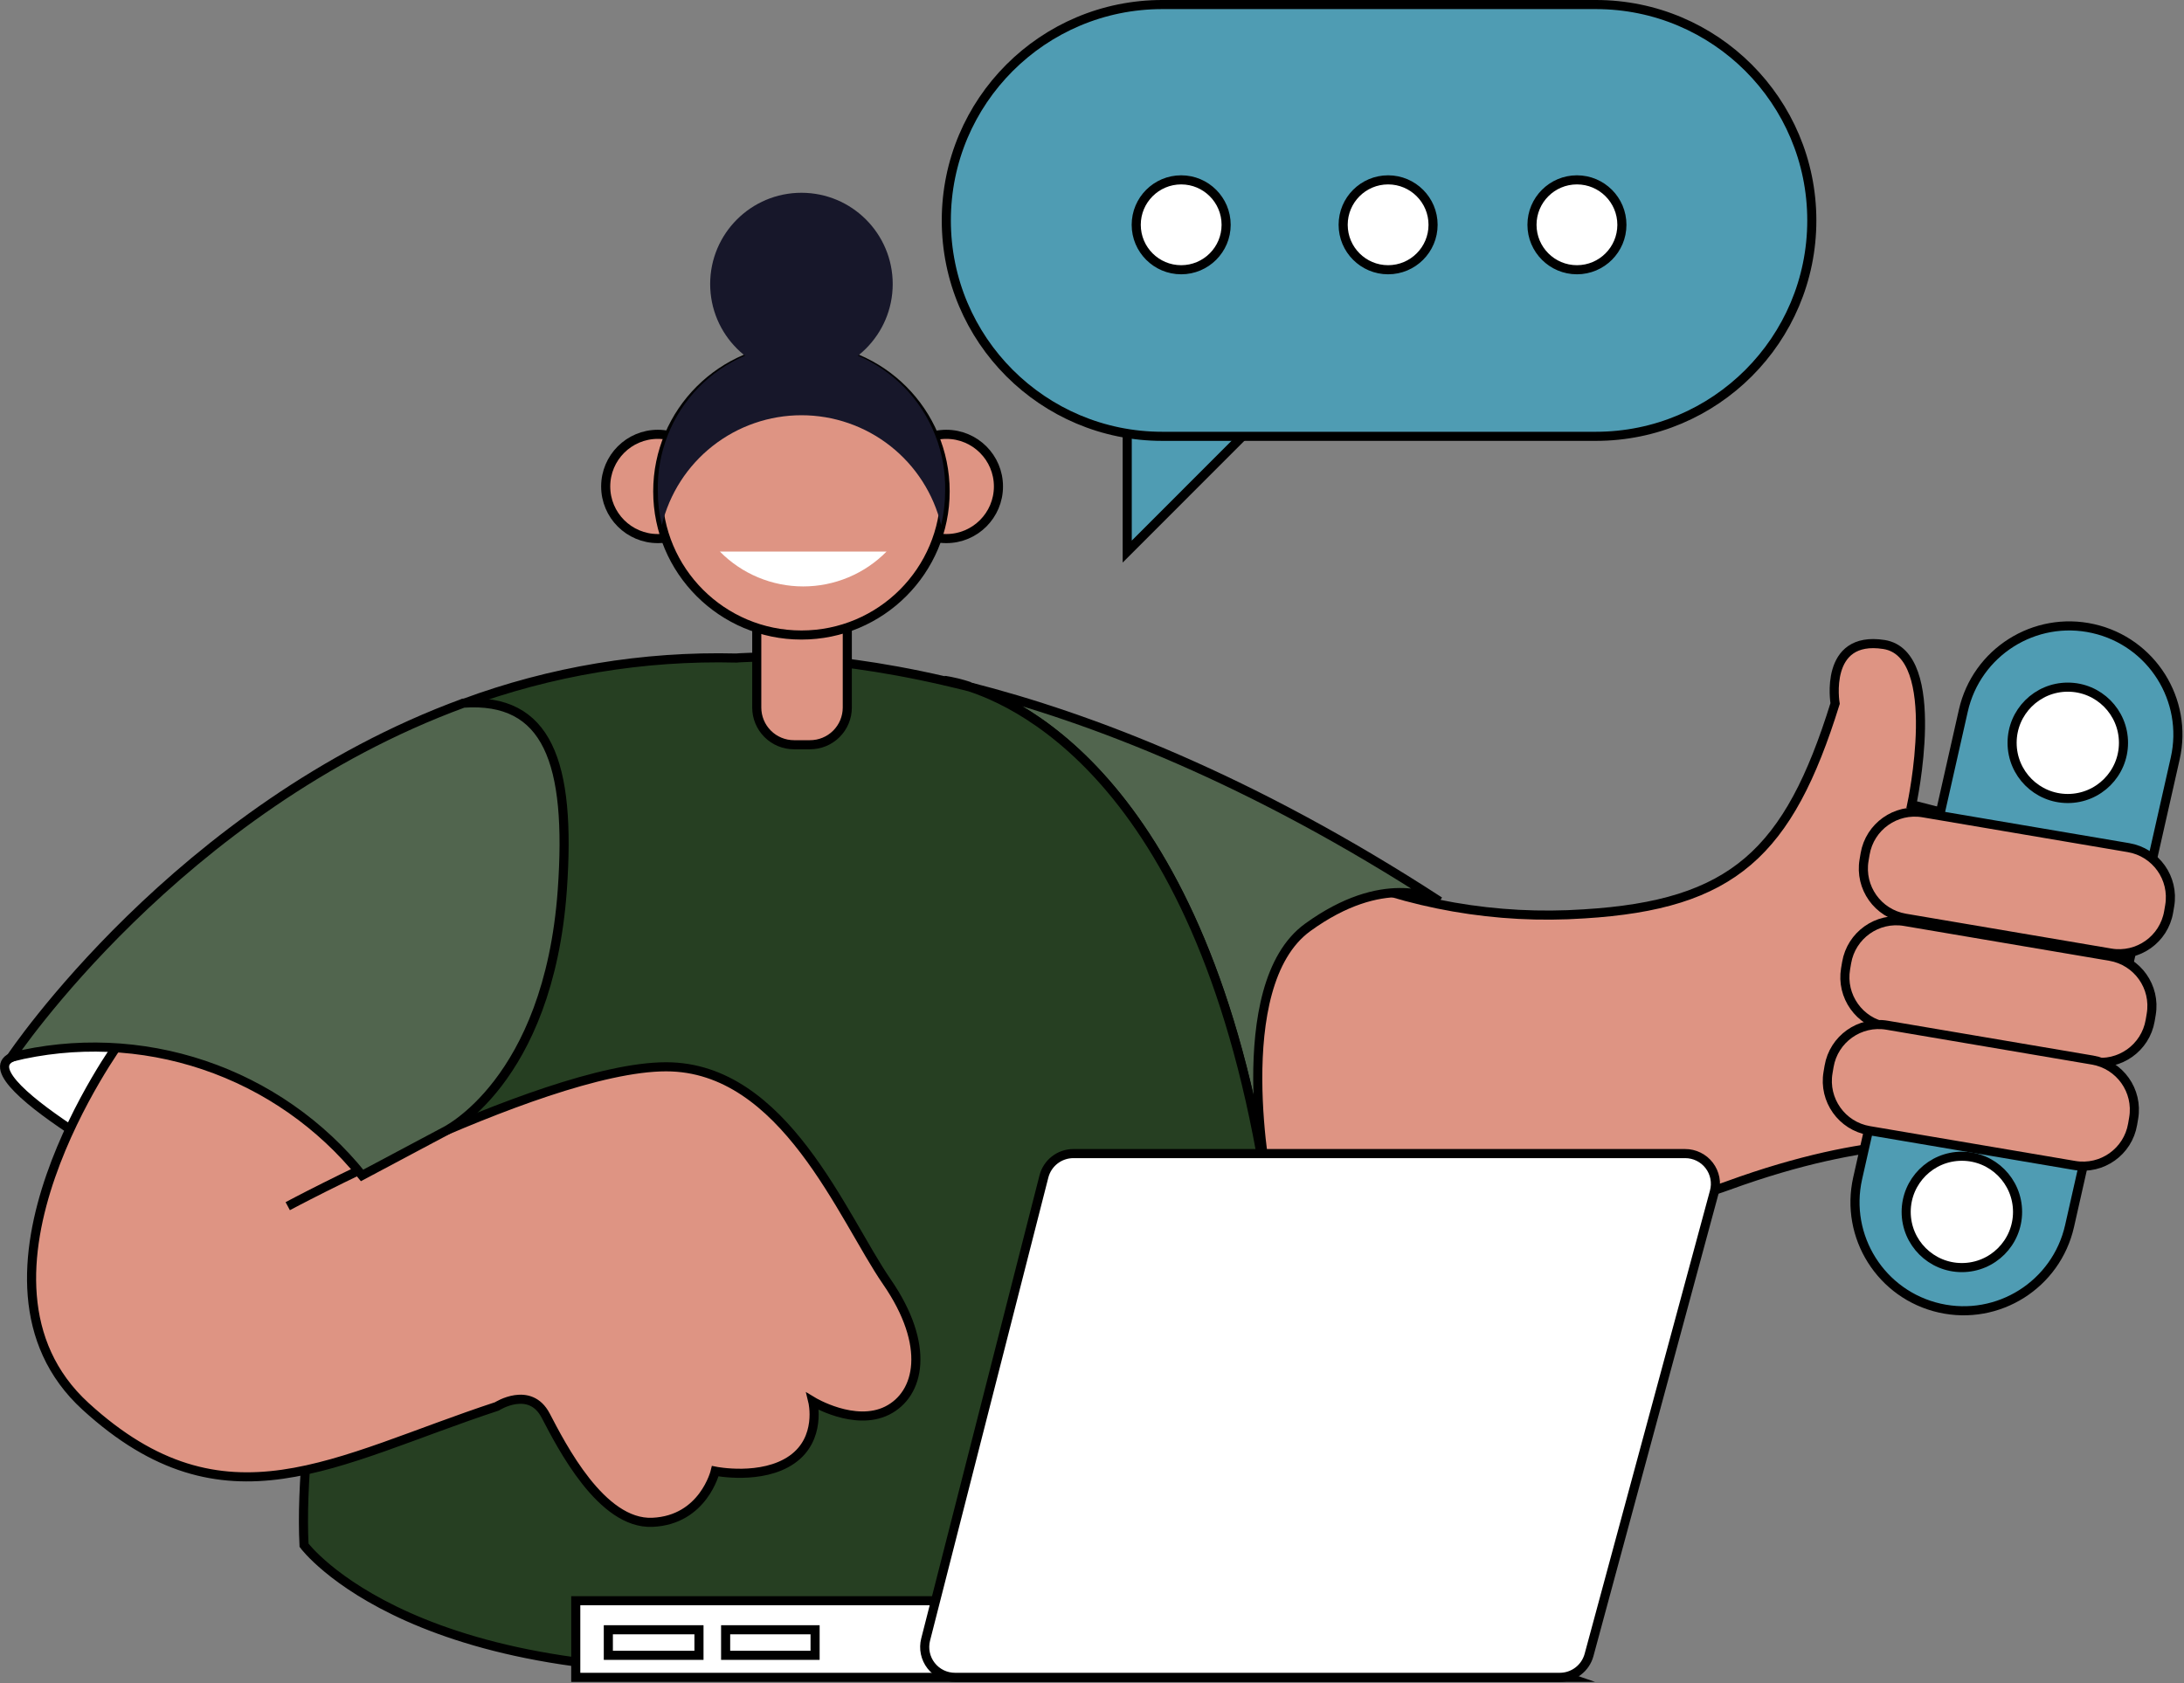 <svg width="240" height="185" viewBox="0 0 240 185" fill="none" xmlns="http://www.w3.org/2000/svg">
<rect x="0" y="0" width="240" height="185" fill="#808080" stroke="none"/>
<g clip-path="url(#clip0_247_339)">
<path d="M20.04 131.39C20.04 131.39 -3.96 118.8 1.24 116.24C6.44 113.68 24.54 112.32 35.69 124.95L20.04 131.39Z" fill="white" stroke="black" stroke-miterlimit="10"/>
<path d="M146 95.56C154.83 99.424 164.463 101.102 174.08 100.45C190.42 99.45 196.55 93.78 201.66 77.33C201.66 77.33 200.38 69.81 207.02 70.84C213.66 71.87 210.08 88.45 210.08 88.45L223.08 91.77L214.6 125.87C214.6 125.87 205.98 124.45 189.89 130.32C173.8 136.19 137.79 136.45 119.19 123.39L136.3 96.07L146 95.56Z" fill="#DE9483" stroke="black" stroke-miterlimit="10"/>
<path d="M158.19 99.07C157.49 98.68 151.97 95.94 143.7 101.94C134.86 108.36 139.36 130.53 139.36 130.53L140.11 137.34C134.46 88.98 114 77.93 106.52 75.49C119.79 78.86 137.5 85.62 158.19 99.07Z" fill="#51654E" stroke="black" stroke-miterlimit="10"/>
<path d="M142.94 163.22C142.94 163.22 130.94 179.81 88.3 183.13C45.66 186.45 33.41 169.85 33.41 169.85C32.13 144.07 50.92 77.33 50.92 77.33C60.511 73.772 70.693 72.075 80.92 72.33C80.92 72.33 89.31 71.5 103.77 74.83C104.67 75.04 105.59 75.26 106.54 75.5C114.02 77.94 134.48 88.99 140.13 137.35V137.63L142.94 163.22Z" fill="#263F22" stroke="black" stroke-miterlimit="10"/>
<path d="M83.17 64.46H93.11V77.78C93.109 78.318 93.001 78.85 92.794 79.347C92.587 79.843 92.283 80.294 91.901 80.673C91.52 81.052 91.067 81.352 90.569 81.555C90.071 81.759 89.538 81.863 89 81.86H87.25C86.165 81.86 85.125 81.429 84.358 80.662C83.591 79.895 83.16 78.855 83.16 77.77V64.46H83.17Z" fill="#DE9483" stroke="black" stroke-miterlimit="10"/>
<path d="M103.99 59.2C107.155 59.2 109.72 56.635 109.72 53.47C109.72 50.305 107.155 47.74 103.99 47.74C100.825 47.74 98.26 50.305 98.26 53.47C98.26 56.635 100.825 59.2 103.99 59.2Z" fill="#DE9483" stroke="black" stroke-miterlimit="10"/>
<path d="M72.29 59.2C75.455 59.2 78.02 56.635 78.02 53.47C78.02 50.305 75.455 47.74 72.29 47.74C69.126 47.74 66.56 50.305 66.56 53.47C66.56 56.635 69.126 59.2 72.29 59.2Z" fill="#DE9483" stroke="black" stroke-miterlimit="10"/>
<path d="M88.07 69.8C96.791 69.8 103.86 62.731 103.86 54.01C103.86 45.289 96.791 38.22 88.07 38.22C79.35 38.22 72.28 45.289 72.28 54.01C72.28 62.731 79.35 69.8 88.07 69.8Z" fill="#DE9483" stroke="black" stroke-miterlimit="10"/>
<path d="M97.42 60.63C96.224 61.843 94.798 62.806 93.227 63.463C91.655 64.12 89.969 64.459 88.265 64.459C86.561 64.459 84.875 64.12 83.303 63.463C81.732 62.806 80.306 61.843 79.11 60.63H97.42Z" fill="white"/>
<path d="M103.86 54.01C103.862 55.257 103.714 56.499 103.42 57.71C102.585 54.269 100.619 51.209 97.836 49.021C95.053 46.832 91.615 45.642 88.075 45.642C84.535 45.642 81.097 46.832 78.314 49.021C75.531 51.209 73.565 54.269 72.73 57.71C72.436 56.499 72.288 55.257 72.29 54.01C72.237 51.904 72.606 49.808 73.376 47.846C74.145 45.885 75.299 44.097 76.77 42.589C78.241 41.08 79.999 39.882 81.941 39.063C83.882 38.244 85.968 37.823 88.075 37.823C90.182 37.823 92.268 38.244 94.209 39.063C96.151 39.882 97.909 41.08 99.38 42.589C100.851 44.097 102.005 45.885 102.775 47.846C103.544 49.808 103.913 51.904 103.86 54.01Z" fill="#17172A"/>
<path d="M88.07 41.25C93.609 41.25 98.1 36.759 98.1 31.22C98.1 25.681 93.609 21.19 88.07 21.19C82.531 21.19 78.04 25.681 78.04 31.22C78.04 36.759 82.531 41.25 88.07 41.25Z" fill="#17172A"/>
<path d="M39.79 129.2L40.3 129.8C39.99 129.44 40.16 129.64 41.07 130.72L41.25 130.93C41.07 130.72 41.82 131.62 42.91 132.93L43.28 133.36L44.28 134.53L44.58 134.88C45.2 135.62 45.32 135.77 44.85 135.21L45.11 135.51L46.31 136.94C46.355 137.001 46.405 137.058 46.46 137.11C47.01 137.77 47.03 137.8 46.59 137.27C46.625 137.321 46.665 137.368 46.71 137.41L46.87 137.6" stroke="black" stroke-miterlimit="10"/>
<path d="M47.17 137.96V137.9C47.12 137.85 47.05 137.76 46.94 137.62L46.78 137.43C46.735 137.388 46.695 137.341 46.66 137.29C47.1 137.82 47.08 137.79 46.53 137.13C46.475 137.078 46.425 137.021 46.38 136.96L45.09 135.45L44.83 135.15C45.3 135.71 45.18 135.56 44.56 134.82L44.26 134.47L43.26 133.3L42.89 132.87C41.8 131.58 41.05 130.68 41.23 130.87L41.05 130.66C40.14 129.58 39.97 129.38 40.28 129.74L39.77 129.14" stroke="black" stroke-miterlimit="10"/>
<path d="M97.49 155.05C93.92 156.83 89.32 154.05 89.32 154.05C89.32 154.05 90.32 158.14 87.02 160.44C83.72 162.74 78.6 161.71 78.6 161.71C78.6 161.71 77.32 167.08 71.7 167.33C66.08 167.58 61.7 158.91 59.96 155.59C58.22 152.27 54.6 154.59 54.6 154.59C36.73 160.47 24.73 168.59 9.41 154.59C-5.91 140.59 13.24 114.45 13.24 114.45L15.24 111.39L45.62 119.05L45.46 125.83C54.61 121.72 66.17 117.26 73.2 117.26C86.2 117.26 92.6 133.85 97.45 140.88C102.3 147.91 101.07 153.26 97.49 155.05Z" fill="#DE9483" stroke="black" stroke-miterlimit="10"/>
<path d="M45.5 125.83C37.68 129.33 31.62 132.58 31.62 132.58" stroke="black" stroke-miterlimit="10"/>
<path d="M61.79 97.85C60.26 119.05 48.79 124.41 48.79 124.41L39.79 129.2C35.272 123.584 29.242 119.376 22.413 117.073C15.582 114.77 8.236 114.467 1.24 116.2C1.24 116.2 19.48 88.83 50.92 77.29C60.16 76.65 62.79 83.74 61.79 97.85Z" fill="#51654E" stroke="black" stroke-miterlimit="10"/>
<path d="M140.14 137.62V137.34" stroke="black" stroke-miterlimit="10"/>
<path d="M106.52 75.45C105.62 75.141 104.692 74.916 103.75 74.78" stroke="black" stroke-miterlimit="10"/>
<path d="M239.035 83.371C240.488 76.939 236.454 70.547 230.024 69.095C223.595 67.642 217.205 71.679 215.752 78.111L204.141 129.506C202.688 135.938 206.722 142.33 213.152 143.782C219.581 145.235 225.971 141.198 227.424 134.766L239.035 83.371Z" fill="#4F9CB3" stroke="black" stroke-miterlimit="10"/>
<path d="M227.23 87.77C230.61 87.77 233.35 85.03 233.35 81.65C233.35 78.27 230.61 75.53 227.23 75.53C223.85 75.53 221.11 78.27 221.11 81.65C221.11 85.03 223.85 87.77 227.23 87.77Z" fill="white" stroke="black" stroke-miterlimit="10"/>
<path d="M215.59 139.33C218.97 139.33 221.71 136.59 221.71 133.21C221.71 129.83 218.97 127.09 215.59 127.09C212.21 127.09 209.47 129.83 209.47 133.21C209.47 136.59 212.21 139.33 215.59 139.33Z" fill="white" stroke="black" stroke-miterlimit="10"/>
<path d="M233.902 93.171L211.334 89.342C208.323 88.831 205.468 90.858 204.957 93.869L204.842 94.549C204.331 97.561 206.358 100.416 209.369 100.927L231.936 104.756C234.947 105.267 237.803 103.24 238.313 100.229L238.429 99.548C238.94 96.537 236.913 93.682 233.902 93.171Z" fill="#DE9483" stroke="black" stroke-miterlimit="10"/>
<path d="M231.871 105.113L209.304 101.284C206.293 100.773 203.438 102.8 202.927 105.811L202.811 106.491C202.301 109.503 204.327 112.358 207.338 112.869L229.906 116.698C232.917 117.209 235.772 115.182 236.283 112.171L236.398 111.49C236.909 108.479 234.883 105.624 231.871 105.113Z" fill="#DE9483" stroke="black" stroke-miterlimit="10"/>
<path d="M229.942 116.52L207.374 112.691C204.363 112.18 201.508 114.207 200.997 117.218L200.882 117.898C200.371 120.909 202.397 123.764 205.409 124.275L227.976 128.104C230.987 128.615 233.842 126.588 234.353 123.577L234.469 122.897C234.98 119.886 232.953 117.031 229.942 116.52Z" fill="#DE9483" stroke="black" stroke-miterlimit="10"/>
<path d="M123.87 41.25V60.63L140.26 44.23L123.87 41.25Z" fill="#4F9CB3" stroke="black" stroke-miterlimit="10"/>
<path d="M175.37 0.5H127.72C114.614 0.5 103.99 11.124 103.99 24.23C103.99 37.336 114.614 47.96 127.72 47.96H175.37C188.476 47.96 199.1 37.336 199.1 24.23C199.1 11.124 188.476 0.5 175.37 0.5Z" fill="#4F9CB3" stroke="black" stroke-miterlimit="10"/>
<path d="M129.8 29.65C132.528 29.65 134.74 27.438 134.74 24.71C134.74 21.982 132.528 19.77 129.8 19.77C127.072 19.77 124.86 21.982 124.86 24.71C124.86 27.438 127.072 29.65 129.8 29.65Z" fill="white" stroke="black" stroke-miterlimit="10"/>
<path d="M152.54 29.65C155.268 29.65 157.48 27.438 157.48 24.71C157.48 21.982 155.268 19.77 152.54 19.77C149.812 19.77 147.6 21.982 147.6 24.71C147.6 27.438 149.812 29.65 152.54 29.65Z" fill="white" stroke="black" stroke-miterlimit="10"/>
<path d="M173.29 29.65C176.018 29.65 178.23 27.438 178.23 24.71C178.23 21.982 176.018 19.77 173.29 19.77C170.562 19.77 168.35 21.982 168.35 24.71C168.35 27.438 170.562 29.65 173.29 29.65Z" fill="white" stroke="black" stroke-miterlimit="10"/>
<path d="M172.29 184.37H63.27V175.95H104H147.78L172.29 184.37Z" fill="white" stroke="black" stroke-miterlimit="10"/>
<path d="M104.97 184.37H171.4C172.133 184.371 172.845 184.131 173.427 183.686C174.009 183.241 174.429 182.617 174.62 181.91L188.39 131C188.526 130.506 188.545 129.988 188.448 129.486C188.35 128.984 188.137 128.511 187.827 128.104C187.516 127.697 187.115 127.368 186.656 127.142C186.197 126.916 185.692 126.799 185.18 126.8H117.95C117.211 126.801 116.493 127.046 115.908 127.499C115.324 127.951 114.906 128.585 114.72 129.3L101.72 180.21C101.593 180.704 101.581 181.221 101.685 181.72C101.789 182.219 102.007 182.688 102.321 183.09C102.635 183.492 103.037 183.817 103.496 184.039C103.956 184.26 104.46 184.374 104.97 184.37Z" fill="white" stroke="black" stroke-miterlimit="10"/>
<path d="M76.81 179.14H66.85V181.95H76.81V179.14Z" fill="white" stroke="black" stroke-miterlimit="10"/>
<path d="M89.57 179.14H79.74V181.95H89.57V179.14Z" fill="white" stroke="black" stroke-miterlimit="10"/>
</g>
<defs>
<clipPath id="clip0_247_339">
<rect width="239.88" height="184.87" fill="white"/>
</clipPath>
</defs>
</svg>
